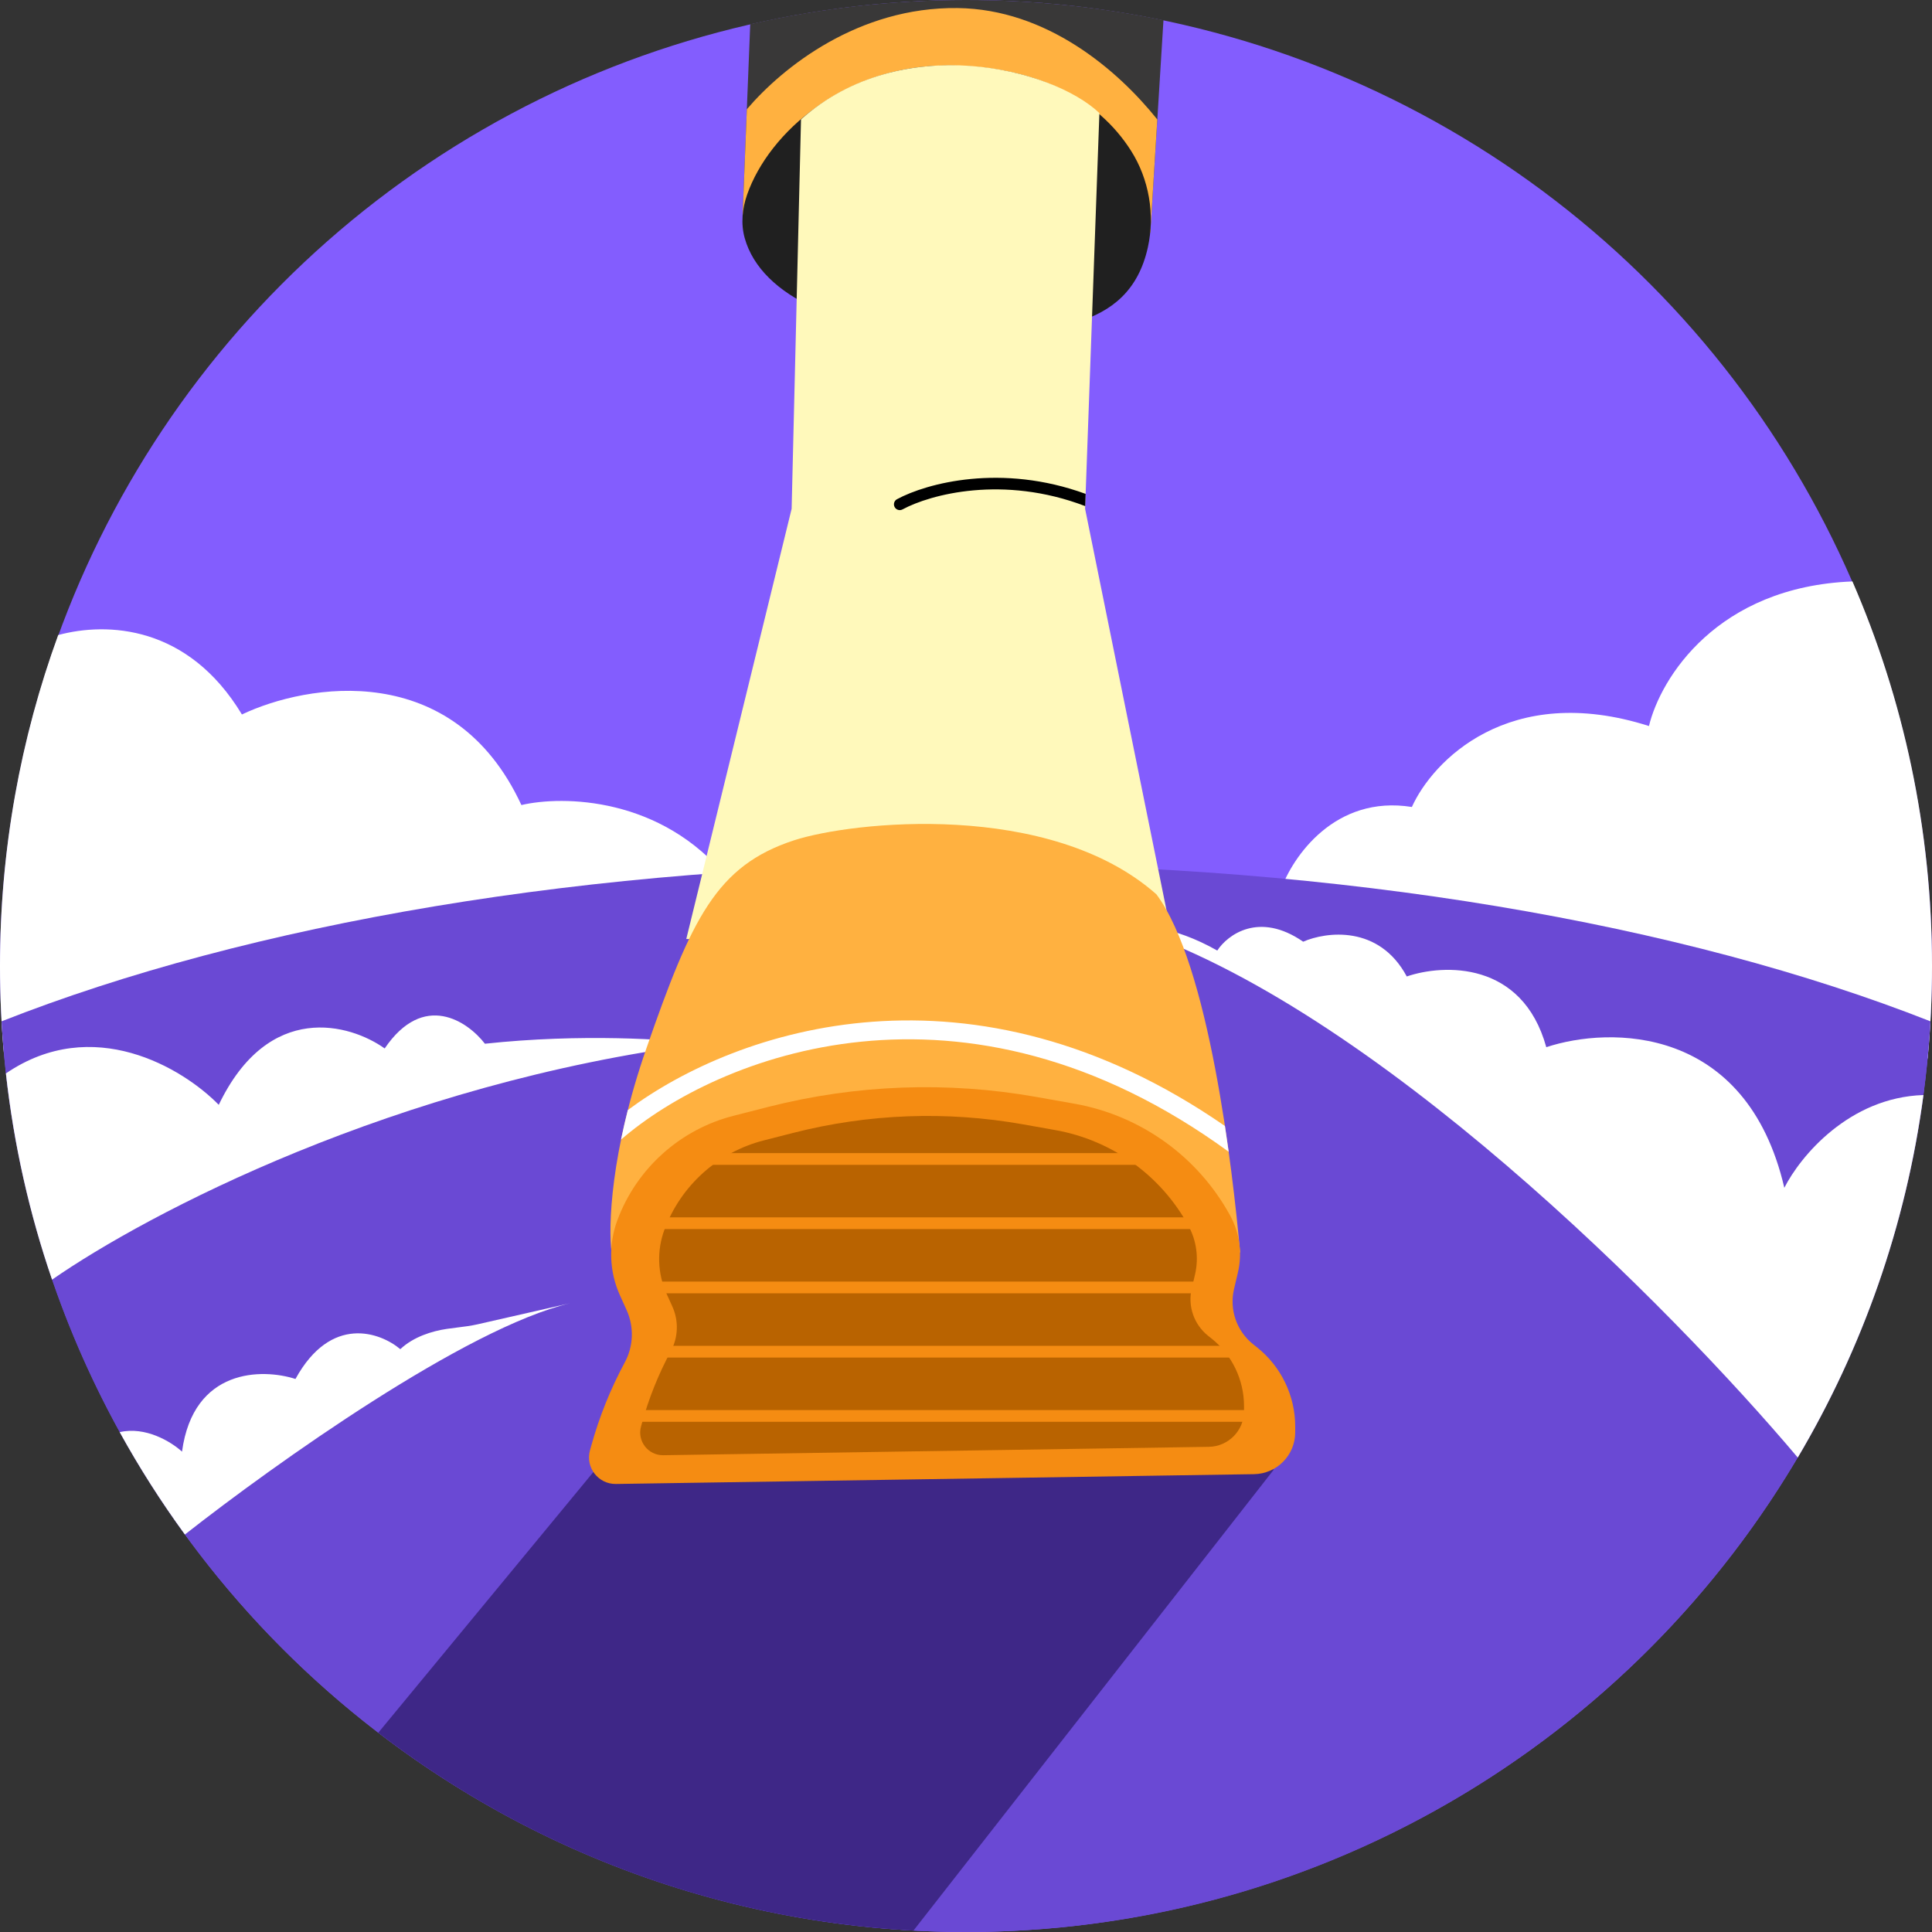 <svg width="120" height="120" viewBox="0 0 120 120" fill="none" xmlns="http://www.w3.org/2000/svg">
<rect x="0" y="0" width="120" height="120" fill="#333333" stroke="none"/>
<g clip-path="url(#clip0_1_2809)">
<circle cx="60" cy="60" r="60" fill="#835DFE"/>
<path d="M0.243 65.436C0.082 63.645 0 61.832 0 60C0 52.779 1.276 45.856 3.614 39.444C6.66 38.621 11.684 38.834 15.026 44.377C19.057 42.461 28.171 40.905 32.385 50.003C34.939 49.405 41.077 49.477 45.195 54.553L0.243 65.436Z" fill="white"/>
<path d="M119.729 65.746C119.909 63.855 120 61.938 120 60C120 51.511 118.237 43.434 115.058 36.114C106.646 36.443 103.134 42.125 102.42 45.095C93.704 42.318 88.971 47.29 87.694 50.123C82.906 49.357 80.272 53.236 79.554 55.271L119.729 65.746Z" fill="white"/>
<path d="M0.097 63.437C15.403 57.403 36.59 53.669 60 53.669C83.41 53.669 104.597 57.403 119.903 63.437C118.122 94.975 91.984 120 60 120C28.016 120 1.878 94.975 0.097 63.437Z" fill="#6A49D4"/>
<path d="M23.496 107.622L40.019 87.597L79.128 91.267L56.736 119.913C44.263 119.244 32.803 114.766 23.496 107.622Z" fill="#3E2787"/>
<path d="M11.485 95.311C10.007 93.284 8.653 91.161 7.435 88.953C9.028 88.585 10.611 89.531 11.305 90.164C12.01 84.967 16.297 84.989 18.352 85.65C20.555 81.641 23.611 82.746 24.864 83.799C25.684 83.026 26.843 82.676 27.738 82.542C27.954 82.51 28.171 82.483 28.387 82.456C28.814 82.404 29.241 82.351 29.66 82.256L35.414 80.945C28.948 82.472 17.118 90.888 11.485 95.311Z" fill="white"/>
<path d="M35.596 80.903L35.414 80.945C35.476 80.93 35.536 80.916 35.596 80.903Z" fill="white"/>
<path d="M3.234 79.481C1.831 75.393 0.858 71.105 0.367 66.672C5.755 62.995 11.337 66.322 13.587 68.623C16.69 62.154 21.751 63.593 23.893 65.121C26.315 61.557 29.052 63.441 30.119 64.828C36.104 64.183 41.573 64.559 43.56 64.828C24.57 67.275 9.172 75.356 3.234 79.481Z" fill="white"/>
<path d="M111.662 90.531C103.84 81.256 85.212 62.439 69.876 57.542C70.643 57.392 72.863 57.482 75.607 59.041C76.242 58.067 78.198 56.593 80.942 58.49C82.367 57.869 85.65 57.432 87.377 60.65C89.645 59.873 94.552 59.663 96.043 65.043C99.99 63.735 108.472 63.65 110.828 73.776C111.815 71.827 114.849 68.161 119.469 68.015C118.383 76.149 115.668 83.767 111.662 90.531Z" fill="white"/>
<path d="M72.265 1.255C68.306 0.432 64.204 0 60 0C55.393 0 50.907 0.519 46.598 1.502L46.124 13.404L71.449 14.442L72.265 1.255Z" fill="#393838"/>
<path d="M71.883 7.422C69.401 4.321 65.006 0.566 59.472 0.5C53.316 0.427 48.623 4.165 46.388 6.786L46.124 13.404L71.449 14.442L71.883 7.422Z" fill="#FFB140"/>
<path d="M70.245 9.354C71.369 11.12 71.747 13.318 71.296 15.362C70.121 20.676 64.817 20.676 58.796 20.676C52.508 20.676 47.285 18.475 46.255 14.787C46.007 13.902 46.102 12.954 46.405 12.087C47.767 8.196 52.497 4.069 58.796 4.069C64.331 4.069 68.182 6.112 70.245 9.354Z" fill="#202020"/>
<path d="M49.17 31.601L49.752 7.415C55.954 1.878 65.34 4.221 68.286 7.023L67.397 31.601L72.816 58.322H42.626L49.17 31.601Z" fill="#FFF9BB"/>
<path d="M67.431 30.676L67.404 31.435C62.307 29.488 57.785 30.707 56.056 31.641C55.881 31.735 55.662 31.67 55.568 31.495C55.473 31.32 55.538 31.102 55.713 31.007C57.572 30.004 62.206 28.766 67.431 30.676Z" fill="black"/>
<path d="M40.151 65.11C37.909 71.547 37.775 76.248 37.988 77.794H77.027C76.559 72.63 75.098 59.929 71.825 55.546C65.186 49.682 52.889 51.029 49.324 52.192C44.484 53.771 42.954 57.062 40.151 65.11Z" fill="#FFB140"/>
<path d="M76.084 69.939C60.374 59.069 45.827 63.867 38.994 68.949C38.833 69.587 38.693 70.199 38.573 70.783C44.551 65.607 59.788 59.488 76.316 71.539C76.243 71.016 76.166 70.481 76.084 69.939Z" fill="white"/>
<path d="M76.648 80.064L76.888 79.045C77.17 77.846 76.999 76.585 76.409 75.504C74.407 71.841 70.851 69.284 66.741 68.554L64.381 68.135C58.843 67.152 53.158 67.363 47.708 68.755L45.563 69.303C42.244 70.151 39.55 72.569 38.35 75.778C37.782 77.296 37.838 78.977 38.505 80.454L38.922 81.376C39.391 82.415 39.349 83.614 38.808 84.618C37.914 86.275 37.211 88.029 36.711 89.844L36.644 90.085C36.352 91.146 37.16 92.189 38.26 92.172L77.888 91.563C79.308 91.541 80.448 90.384 80.448 88.964V88.606C80.448 86.689 79.573 84.877 78.073 83.684L77.839 83.498C76.811 82.68 76.347 81.343 76.648 80.064Z" fill="#F58C12"/>
<path d="M74.02 80.033L74.225 79.161C74.466 78.136 74.32 77.058 73.816 76.134C72.104 73.002 69.063 70.816 65.549 70.192L63.532 69.833C58.796 68.993 53.935 69.173 49.275 70.364L47.441 70.832C44.603 71.557 42.299 73.625 41.273 76.368C40.788 77.666 40.836 79.104 41.407 80.367L41.763 81.154C42.164 82.043 42.128 83.068 41.665 83.927C40.901 85.344 40.3 86.843 39.872 88.395L39.815 88.601C39.565 89.508 40.256 90.401 41.197 90.386L75.081 89.865C76.294 89.846 77.269 88.857 77.269 87.643V87.337C77.269 85.698 76.521 84.148 75.239 83.128L75.038 82.969C74.159 82.269 73.763 81.126 74.02 80.033Z" fill="#B96300"/>
<path d="M41.921 71.622H72.766V72.35H41.921V71.622Z" fill="#F58C12"/>
<path d="M40.721 75.612H75.466V76.34H40.721V75.612Z" fill="#F58C12"/>
<path d="M40.721 79.602H75.466V80.33H40.721V79.602Z" fill="#F58C12"/>
<path d="M40.721 83.592H76.366V84.32H40.721V83.592Z" fill="#F58C12"/>
<path d="M38.556 87.582H78.173V88.31H38.556V87.582Z" fill="#F58C12"/>
</g>
<defs>
<clipPath id="clip0_1_2809">
<rect width="120" height="120" fill="white"/>
</clipPath>
</defs>
</svg>
